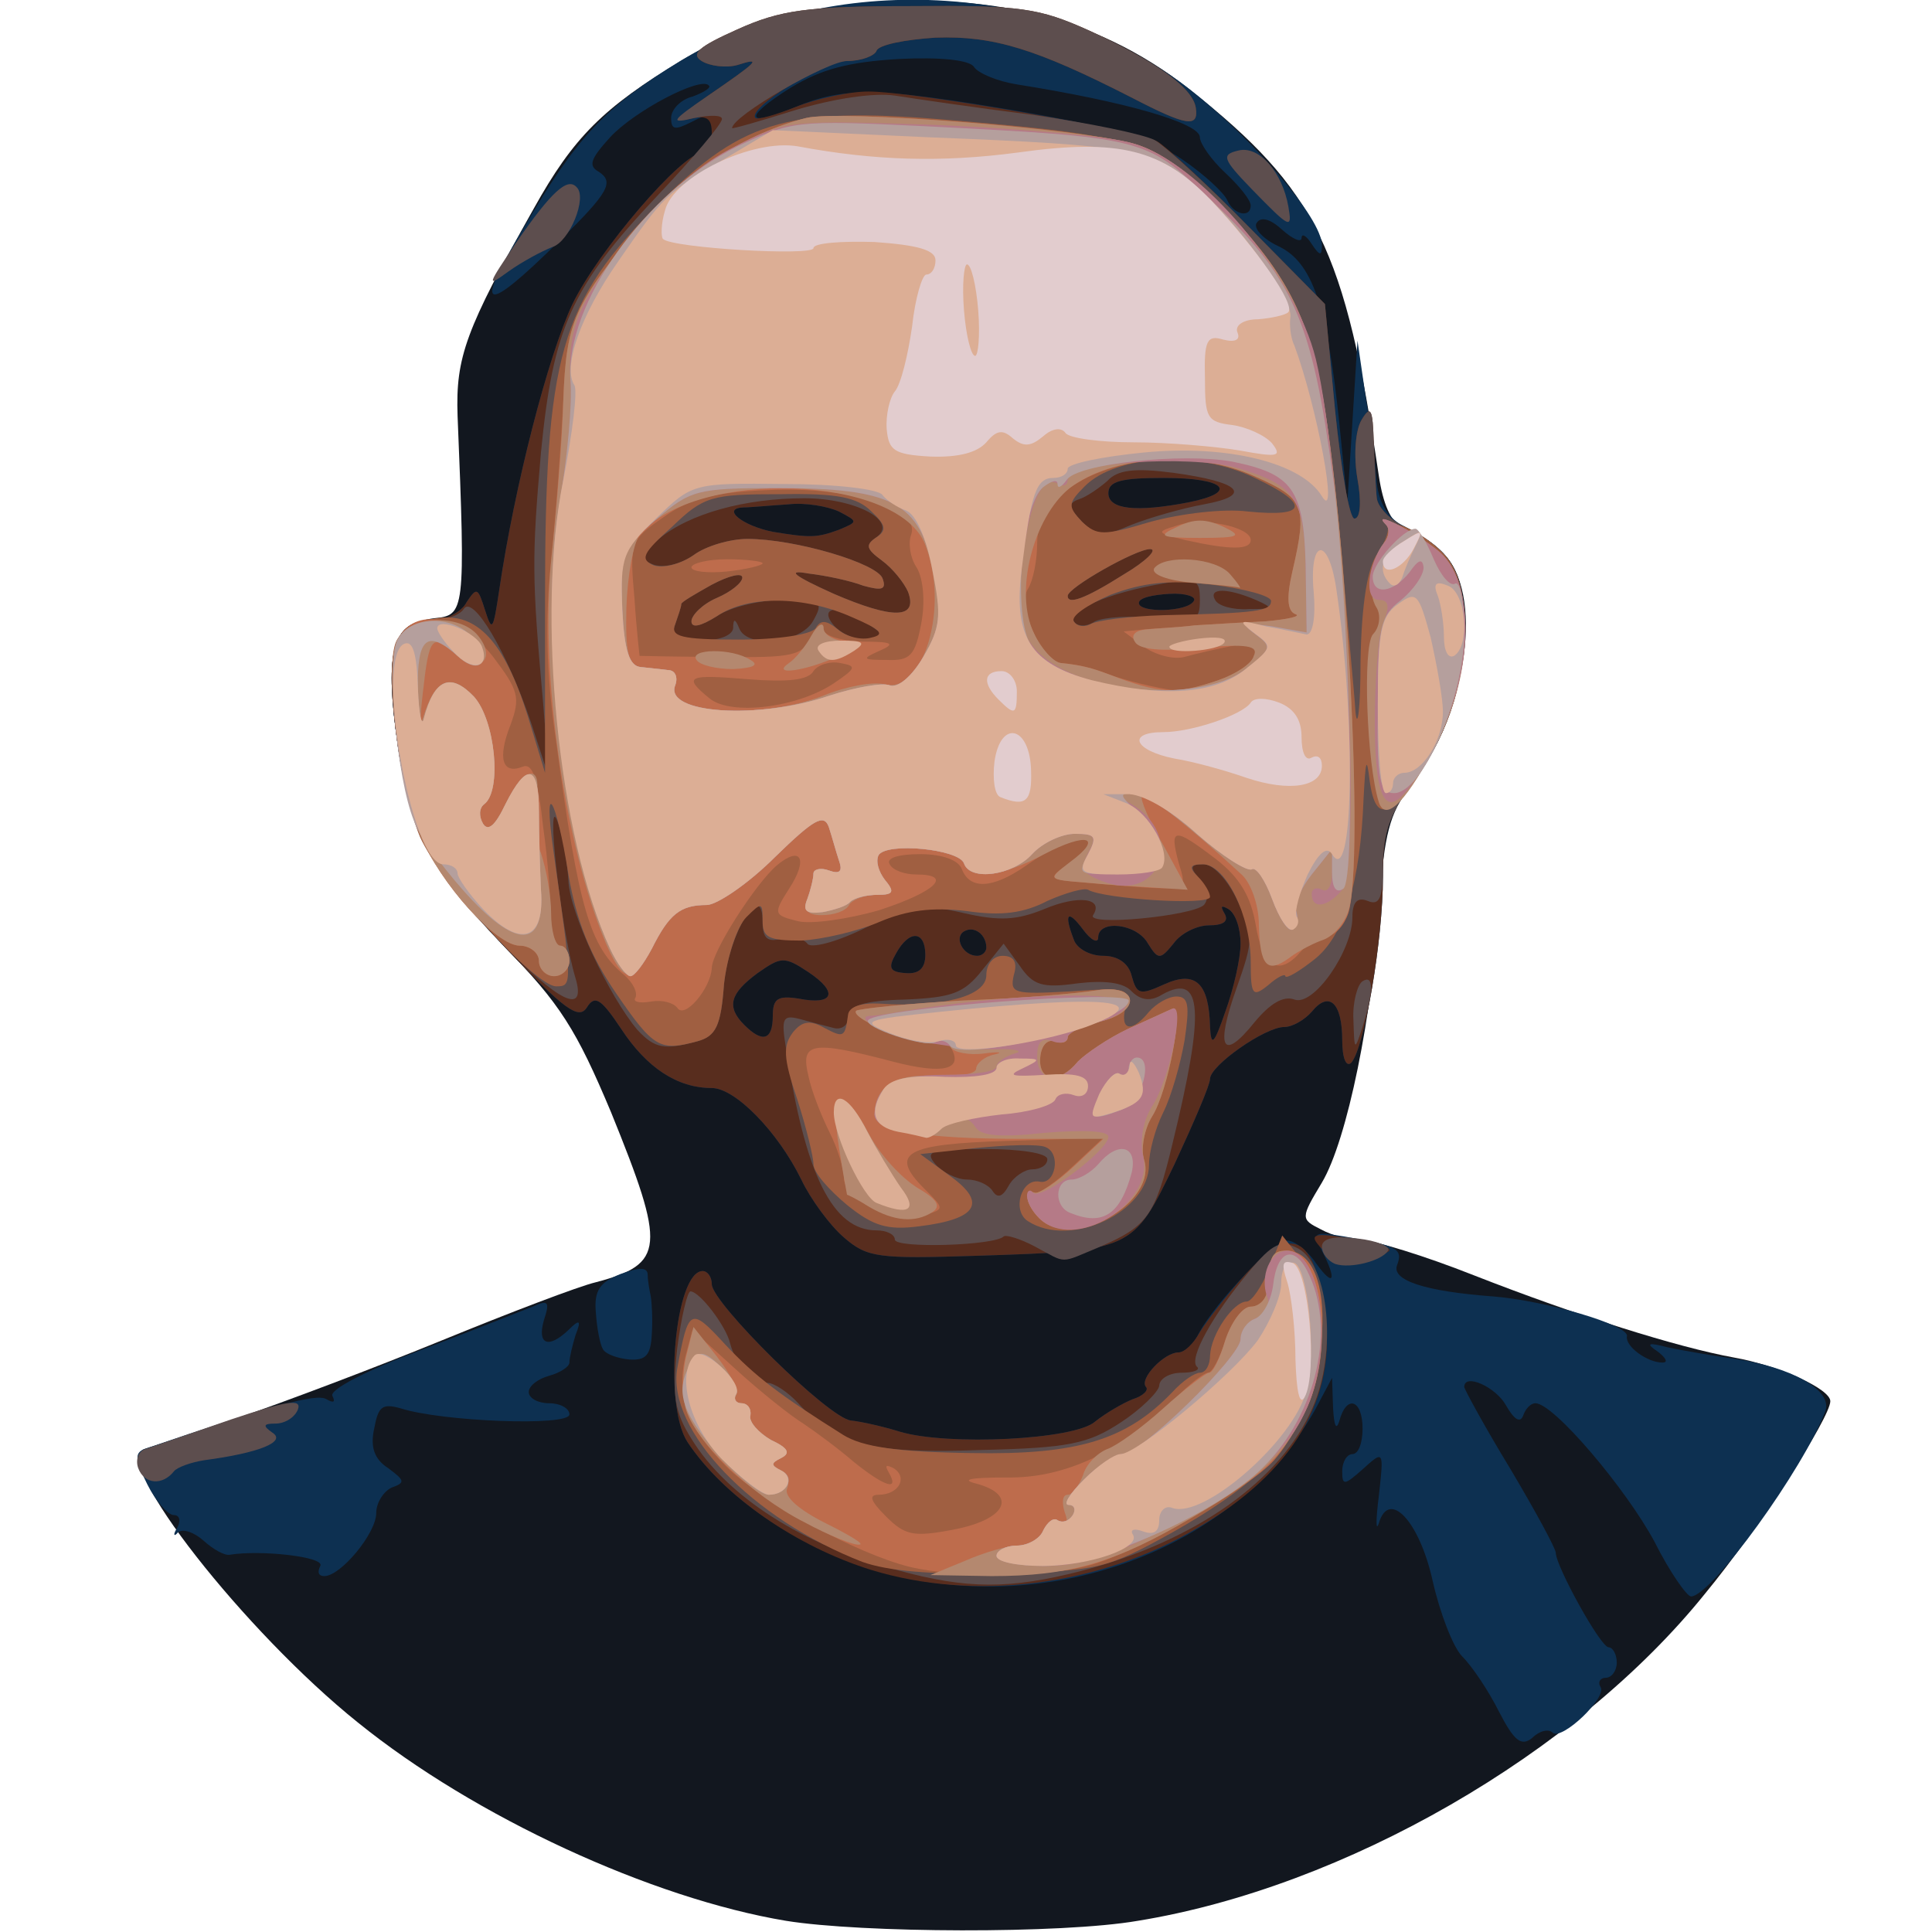 <!DOCTYPE svg PUBLIC "-//W3C//DTD SVG 20010904//EN" "http://www.w3.org/TR/2001/REC-SVG-20010904/DTD/svg10.dtd">
<svg version="1.0" xmlns="http://www.w3.org/2000/svg" width="190px" height="190px" viewBox="0 0 1900 1900" preserveAspectRatio="xMidYMid meet">
<g id="layer101" fill="#12171f" stroke="none">
<path d="M773 1889 c-132 -22 -306 -102 -421 -195 -111 -89 -243 -257 -210 -269 7 -2 49 -16 93 -31 44 -15 134 -49 200 -76 66 -27 134 -53 151 -57 68 -18 69 -34 15 -167 -34 -81 -50 -107 -106 -164 -75 -78 -94 -117 -106 -213 -10 -80 -1 -104 38 -109 30 -3 31 -5 23 -199 -2 -58 8 -85 75 -204 39 -70 68 -99 146 -146 52 -31 84 -43 141 -51 148 -21 263 5 358 80 125 99 153 157 186 380 4 27 12 46 22 49 10 3 27 15 40 26 42 39 26 155 -32 232 -19 24 -25 47 -29 110 -7 113 -32 236 -57 278 -21 35 -21 36 -1 46 11 6 29 11 41 11 12 0 61 15 109 34 102 40 201 71 256 81 45 8 95 31 95 43 0 16 -71 126 -123 189 -127 158 -355 289 -558 322 -75 13 -272 12 -346 0z"/>
</g>
<g id="layer102" fill="#0d3051" stroke="none">
<path d="M1474 1683 c-10 -20 -26 -44 -36 -54 -9 -9 -22 -43 -29 -74 -13 -59 -43 -91 -53 -57 -3 9 -3 -3 0 -27 5 -45 5 -45 -16 -26 -18 16 -20 16 -20 2 0 -10 5 -17 10 -17 6 0 10 -11 10 -25 0 -29 -16 -34 -23 -7 -3 9 -5 4 -6 -13 l-1 -30 -17 32 c-78 138 -266 207 -432 157 -78 -23 -149 -72 -185 -126 -24 -37 -12 -168 15 -168 5 0 9 6 9 13 0 18 115 132 137 134 10 1 32 6 48 11 47 14 172 8 192 -10 10 -8 27 -18 37 -22 10 -3 16 -9 13 -12 -7 -8 18 -34 32 -34 6 0 15 -8 20 -19 17 -31 74 -91 87 -91 7 0 20 10 28 22 18 25 21 17 6 -12 -10 -18 -8 -19 22 -14 52 9 58 12 52 28 -6 15 27 26 95 31 50 4 133 28 131 39 -2 10 20 26 35 26 6 0 3 -5 -5 -11 -12 -8 -9 -9 10 -4 14 3 43 8 64 11 57 8 99 31 91 52 -21 56 -112 182 -132 182 -4 0 -21 -24 -36 -54 -28 -52 -99 -136 -117 -136 -5 0 -10 6 -12 12 -3 8 -9 4 -17 -10 -10 -18 -41 -32 -41 -18 0 2 20 39 45 80 25 42 45 79 45 83 0 13 44 93 52 93 4 0 8 7 8 15 0 8 -5 15 -11 15 -5 0 -8 4 -5 9 7 10 -38 53 -47 45 -4 -4 -13 -2 -20 5 -11 9 -18 3 -33 -26z"/>
<path d="M315 1540 c5 -9 -59 -16 -89 -11 -5 1 -16 -5 -26 -14 -9 -8 -20 -12 -25 -8 -4 5 -5 2 -1 -4 4 -7 3 -13 -3 -13 -6 0 -18 -14 -26 -30 -12 -24 -13 -31 -3 -35 126 -43 169 -55 179 -49 7 4 9 3 6 -3 -4 -6 33 -25 86 -45 51 -19 100 -39 111 -43 15 -7 17 -5 11 13 -7 24 4 29 24 10 11 -11 13 -10 7 5 -3 10 -6 22 -6 27 0 4 -9 10 -20 13 -11 3 -20 10 -20 16 0 6 9 11 20 11 11 0 20 5 20 11 0 12 -126 7 -166 -6 -18 -5 -22 -2 -26 20 -4 18 0 30 14 39 16 12 17 14 3 19 -8 4 -15 15 -15 25 0 20 -35 62 -51 62 -6 0 -7 -4 -4 -10z"/>
<path d="M593 1327 c-3 -5 -6 -21 -7 -36 -2 -22 4 -30 24 -38 19 -7 27 -7 27 1 0 6 2 16 3 21 1 6 2 22 1 37 -1 21 -6 26 -22 25 -11 -1 -23 -5 -26 -10z"/>
<path d="M830 1217 c-14 -12 -33 -38 -42 -57 -23 -47 -65 -90 -88 -90 -34 0 -64 -20 -89 -58 -20 -30 -26 -34 -34 -21 -8 12 -22 2 -79 -58 -78 -83 -97 -119 -109 -216 -10 -79 -1 -107 36 -107 13 0 29 -8 34 -18 10 -15 11 -14 18 8 7 22 8 20 14 -20 15 -102 48 -230 72 -281 25 -52 108 -149 128 -149 5 0 9 -9 9 -20 0 -18 -3 -19 -20 -10 -16 8 -20 8 -20 -4 0 -8 9 -18 21 -21 11 -4 19 -9 16 -11 -8 -9 -73 25 -97 51 -19 21 -22 28 -11 34 15 10 10 20 -39 68 -75 74 -85 70 -35 -13 53 -90 79 -118 154 -164 148 -89 361 -78 496 24 67 51 135 131 135 157 0 11 -2 11 -10 -1 -5 -8 -10 -11 -10 -6 0 5 -9 1 -19 -8 -12 -11 -21 -13 -25 -7 -4 5 6 16 21 23 34 16 48 59 60 173 l8 80 5 -80 5 -80 8 55 c5 30 10 69 11 85 2 19 11 34 24 41 50 25 62 45 62 101 0 59 -18 110 -55 159 -20 25 -25 45 -25 87 0 61 -18 167 -31 182 -5 5 -9 -4 -9 -22 0 -37 -13 -49 -30 -28 -7 8 -19 15 -27 15 -19 0 -73 38 -73 51 0 6 -16 43 -35 84 -41 85 -41 85 -195 90 -96 3 -107 2 -130 -18z m390 -289 c0 -15 -5 -30 -12 -34 -7 -4 -8 -3 -4 4 5 8 -1 12 -15 12 -12 0 -28 8 -35 18 -13 16 -15 16 -25 0 -11 -20 -49 -24 -49 -6 0 6 -7 3 -15 -8 -15 -20 -19 -16 -9 10 3 9 16 16 29 16 14 0 25 7 28 20 5 18 8 19 32 8 31 -14 44 -1 45 42 1 20 4 17 15 -15 8 -22 15 -52 15 -67z m-460 71 c0 -17 5 -20 25 -17 35 7 40 -6 10 -26 -24 -16 -27 -15 -50 1 -27 20 -31 33 -13 51 18 18 28 15 28 -9z m150 -60 c0 -24 -16 -25 -29 -1 -8 14 -6 18 10 19 13 1 19 -5 19 -18z m60 -7 c0 -13 -12 -22 -22 -16 -10 6 -1 24 13 24 5 0 9 -4 9 -8z m204 -341 c3 -4 -8 -8 -24 -7 -17 1 -30 4 -30 9 0 10 48 9 54 -2z m-349 -70 c19 -8 19 -8 0 -18 -11 -5 -33 -9 -50 -7 -16 1 -37 3 -44 3 -22 1 -1 18 29 24 37 6 43 6 65 -2z m344 -27 c50 -10 36 -24 -24 -24 -42 0 -55 3 -55 15 0 16 27 19 79 9z m61 -292 c0 -5 -11 -19 -25 -32 -14 -13 -25 -29 -25 -35 0 -14 -73 -35 -180 -52 -19 -3 -38 -11 -42 -17 -4 -7 -33 -10 -74 -8 -50 3 -76 10 -106 28 -48 30 -45 40 5 19 48 -20 82 -19 223 5 91 16 128 27 157 47 22 15 41 33 44 40 6 14 23 18 23 5z"/>
</g>
<g id="layer103" fill="#582d1e" stroke="none">
<path d="M857 1544 c-74 -23 -146 -73 -181 -126 -24 -37 -12 -168 15 -168 5 0 9 6 9 13 0 18 115 132 137 134 10 1 32 6 48 11 47 14 172 8 192 -10 10 -8 27 -18 37 -22 10 -3 16 -9 13 -12 -7 -8 18 -34 32 -34 6 0 15 -9 21 -20 6 -10 26 -36 45 -57 45 -49 67 -39 78 37 12 85 -31 158 -126 213 -96 57 -218 72 -320 41z"/>
<path d="M1305 1233 c-21 -20 -17 -22 30 -14 22 3 36 9 30 12 -28 16 -46 17 -60 2z"/>
<path d="M830 1217 c-14 -12 -33 -38 -42 -57 -23 -47 -65 -90 -88 -90 -34 0 -64 -20 -89 -58 -20 -30 -26 -34 -34 -21 -8 12 -22 2 -79 -58 -78 -83 -97 -119 -109 -216 -10 -79 -1 -107 36 -107 13 0 29 -8 34 -18 10 -15 11 -14 18 8 7 22 8 20 14 -20 15 -102 48 -230 72 -281 25 -52 108 -149 128 -149 5 0 9 -9 9 -19 0 -15 -5 -18 -22 -14 -16 4 -10 -3 17 -22 51 -35 55 -39 30 -31 -11 3 -27 1 -35 -4 -11 -7 -3 -14 35 -31 42 -19 69 -23 171 -23 108 -1 126 2 175 24 65 30 102 56 105 76 3 20 -9 18 -63 -10 -94 -48 -136 -61 -193 -59 -30 2 -56 7 -58 13 -2 5 -15 10 -29 10 -24 0 -99 47 -90 56 2 2 20 -3 40 -11 20 -8 52 -15 71 -15 46 0 263 38 284 49 9 5 50 43 91 85 l74 75 10 105 c6 58 14 106 19 106 6 0 7 -17 3 -39 -4 -23 -2 -48 4 -58 9 -15 11 -11 12 22 1 22 2 47 3 55 1 8 11 19 23 26 51 25 63 45 63 101 0 59 -18 110 -55 159 -20 25 -25 45 -25 87 0 61 -18 167 -31 182 -5 5 -9 -4 -9 -22 0 -37 -13 -49 -30 -28 -7 8 -19 15 -27 15 -19 0 -73 38 -73 51 0 6 -16 43 -35 84 -41 85 -41 85 -195 90 -96 3 -107 2 -130 -18z m390 -289 c0 -15 -5 -30 -12 -34 -7 -4 -8 -3 -4 4 5 8 -1 12 -15 12 -12 0 -28 8 -35 18 -13 16 -15 16 -25 0 -11 -20 -49 -24 -49 -6 0 6 -7 3 -15 -8 -15 -20 -19 -16 -9 10 3 9 16 16 29 16 14 0 25 7 28 20 5 18 8 19 32 8 31 -14 44 -1 45 42 1 20 4 17 15 -15 8 -22 15 -52 15 -67z m-460 71 c0 -17 5 -20 25 -17 35 7 40 -6 10 -26 -24 -16 -27 -15 -50 1 -27 20 -31 33 -13 51 18 18 28 15 28 -9z m150 -60 c0 -24 -16 -25 -29 -1 -8 14 -6 18 10 19 13 1 19 -5 19 -18z m60 -7 c0 -13 -12 -22 -22 -16 -10 6 -1 24 13 24 5 0 9 -4 9 -8z m204 -341 c3 -4 -8 -8 -24 -7 -17 1 -30 4 -30 9 0 10 48 9 54 -2z m-349 -70 c19 -8 19 -8 0 -18 -11 -5 -33 -9 -50 -7 -16 1 -37 3 -44 3 -22 1 -1 18 29 24 37 6 43 6 65 -2z m344 -27 c50 -10 36 -24 -24 -24 -42 0 -55 3 -55 15 0 16 27 19 79 9z"/>
</g>
<g id="layer104" fill="#5d4e4e" stroke="none">
<path d="M882 1544 c-92 -24 -167 -72 -202 -129 -17 -27 -19 -43 -14 -89 4 -31 10 -56 13 -56 9 0 35 34 39 51 5 20 22 39 37 39 6 0 20 9 30 20 37 41 72 50 179 46 87 -2 106 -6 138 -27 20 -13 37 -30 38 -36 0 -7 10 -13 22 -13 12 0 19 -3 15 -6 -8 -8 15 -50 51 -93 24 -29 32 -32 49 -23 30 17 38 102 14 156 -31 72 -116 132 -228 161 -70 18 -112 18 -181 -1z"/>
<path d="M136 1444 c-3 -8 0 -17 7 -19 6 -2 44 -15 84 -29 54 -18 70 -21 66 -10 -3 8 -13 14 -22 14 -12 0 -13 2 -3 9 14 9 -14 20 -67 27 -13 2 -27 7 -30 11 -11 14 -29 13 -35 -3z"/>
<path d="M1313 1243 c-7 -3 -13 -10 -13 -17 0 -8 12 -11 35 -8 19 2 33 8 30 12 -6 10 -37 18 -52 13z"/>
<path d="M1018 1226 c-15 -8 -29 -12 -31 -10 -9 9 -107 12 -107 3 0 -5 -8 -9 -18 -9 -43 0 -70 -54 -89 -179 -5 -30 -3 -33 13 -29 11 3 26 7 34 9 8 2 14 -3 15 -11 0 -11 14 -16 55 -17 46 -2 58 -6 76 -29 l21 -26 16 22 c13 19 22 22 57 17 26 -3 45 -1 53 8 9 9 19 10 30 3 40 -22 42 16 10 147 -17 71 -25 81 -71 101 -41 17 -32 17 -64 0z m-3 -76 c8 0 15 -4 15 -10 0 -6 -27 -10 -61 -10 -54 0 -60 2 -49 15 7 8 21 15 31 15 10 0 21 5 25 11 5 8 10 6 16 -5 5 -9 16 -16 23 -16z"/>
<path d="M627 1013 c-28 -33 -67 -116 -68 -147 -1 -17 -5 -42 -10 -56 -13 -39 2 103 17 152 11 37 -17 24 -75 -37 -71 -73 -90 -113 -102 -208 -10 -79 -1 -107 36 -107 13 0 27 -5 31 -11 9 -15 43 43 66 111 l18 55 -6 -75 c-11 -123 -11 -141 -2 -245 12 -123 30 -163 114 -252 35 -37 64 -71 64 -76 0 -4 -12 -4 -27 -1 -25 6 -23 3 12 -21 51 -35 55 -39 30 -31 -11 3 -27 1 -35 -4 -11 -7 -3 -14 35 -31 42 -19 69 -23 171 -23 108 -1 126 2 175 24 65 30 102 56 105 76 3 20 -9 18 -63 -10 -94 -48 -136 -61 -193 -59 -30 2 -56 7 -58 13 -2 5 -15 10 -29 10 -19 0 -113 54 -113 66 0 1 28 -7 63 -18 37 -11 76 -17 97 -14 19 3 80 12 136 19 55 8 109 19 120 25 10 6 52 44 93 86 l74 75 10 105 c6 58 14 106 19 106 6 0 7 -17 3 -39 -4 -23 -2 -48 4 -58 9 -15 11 -11 12 22 1 22 2 47 3 55 1 8 11 19 23 26 51 25 63 45 63 101 0 59 -18 110 -55 159 -17 23 -25 45 -25 74 0 33 -3 41 -15 36 -10 -4 -15 1 -15 16 0 33 -38 88 -57 81 -11 -4 -24 4 -39 22 -32 40 -39 26 -18 -33 17 -48 17 -53 1 -86 -9 -20 -24 -36 -33 -36 -14 0 -14 3 -4 15 8 10 9 19 4 25 -12 11 -116 21 -109 10 11 -17 -15 -20 -48 -6 -27 11 -44 12 -79 4 -39 -9 -51 -8 -96 14 -30 15 -55 21 -58 16 -4 -5 -15 -8 -25 -5 -14 4 -19 0 -19 -16 0 -44 -33 10 -38 61 -3 41 -8 51 -26 56 -33 9 -42 7 -59 -11z m94 -395 c0 -10 2 -10 6 0 8 20 61 15 73 -8 10 -18 8 -20 -30 -20 -22 0 -52 7 -65 16 -16 10 -25 12 -25 5 0 -6 11 -17 25 -23 14 -6 25 -15 25 -20 0 -5 -13 -2 -30 7 -16 9 -30 17 -30 19 0 3 -3 11 -6 20 -5 13 1 16 25 16 18 0 31 -5 32 -12z m135 -3 c-27 -21 -53 -20 -36 0 7 8 22 15 34 15 21 -1 21 -1 2 -15z m280 -7 c40 4 44 3 44 -18 0 -20 -3 -22 -37 -16 -53 9 -94 27 -87 37 3 5 12 6 21 0 9 -4 35 -6 59 -3z m-243 -26 c-4 -9 -15 -23 -26 -31 -15 -11 -16 -15 -6 -22 24 -16 -19 -39 -70 -39 -58 0 -113 15 -143 40 -20 16 -21 19 -6 25 10 4 27 0 40 -9 12 -9 36 -16 53 -16 47 0 128 24 133 39 4 11 -1 12 -19 7 -13 -5 -37 -10 -54 -12 -22 -4 -15 2 25 20 58 25 83 25 73 -2z m342 8 c-28 -12 -47 -12 -40 0 3 6 18 10 33 9 24 0 25 -1 7 -9z m-130 -25 c22 -13 34 -25 26 -25 -14 0 -81 38 -81 46 0 9 17 3 55 -21z m79 -69 c49 -9 36 -22 -30 -31 -38 -5 -55 -3 -65 8 -8 7 -21 16 -28 18 -11 4 -10 8 3 22 15 15 21 15 49 3 18 -7 49 -16 71 -20z"/>
<path d="M1331 1003 c-1 -17 4 -35 9 -38 11 -7 11 9 0 45 -8 24 -8 24 -9 -7z"/>
<path d="M508 238 c34 -49 50 -64 59 -54 11 10 -7 54 -24 59 -10 4 -29 14 -43 24 -22 16 -21 14 8 -29z"/>
<path d="M1231 186 c-29 -30 -30 -34 -13 -38 20 -5 43 21 49 55 4 23 2 22 -36 -17z"/>
</g>
<g id="layer105" fill="#a05f41" stroke="none">
<path d="M848 1536 c-108 -42 -192 -129 -182 -190 11 -60 13 -61 47 -24 30 32 54 50 116 89 19 12 54 17 126 18 105 2 153 -13 198 -60 10 -11 22 -19 27 -19 6 0 10 -8 10 -17 1 -21 23 -53 36 -53 5 0 15 -15 22 -32 l13 -33 19 24 c24 28 27 97 6 144 -21 47 -57 81 -133 124 -65 36 -73 38 -168 40 -68 2 -112 -2 -137 -11z"/>
<path d="M833 1185 c-18 -15 -33 -32 -33 -40 0 -7 -7 -36 -16 -64 -14 -41 -14 -53 -4 -66 9 -11 17 -12 31 -4 19 10 20 9 23 -13 1 -8 13 -12 31 -11 61 4 105 -7 105 -28 0 -11 7 -19 16 -19 11 0 15 6 11 19 -4 18 0 19 55 16 56 -4 60 -3 55 15 -6 24 6 26 23 5 7 -8 19 -15 27 -15 12 0 13 9 8 43 -4 23 -13 55 -21 71 -8 16 -14 39 -14 51 0 47 -77 83 -119 56 -16 -10 -7 -42 11 -39 16 4 22 -28 6 -34 -7 -3 -38 -2 -68 1 l-55 6 30 22 c36 26 26 42 -31 49 -31 4 -45 0 -71 -21z"/>
<path d="M606 977 c-26 -38 -39 -71 -47 -117 -12 -76 -25 -97 -15 -25 19 134 19 135 3 135 -21 0 -115 -104 -134 -147 -21 -51 -35 -170 -23 -193 5 -10 23 -20 40 -22 39 -6 66 23 89 96 l17 56 0 -168 c0 -243 14 -294 113 -393 84 -83 128 -95 296 -80 176 15 198 23 257 84 83 86 98 132 118 347 5 63 12 131 13 150 2 19 5 -3 5 -50 1 -57 7 -93 17 -106 8 -12 12 -24 9 -27 -3 -3 3 -3 14 0 11 3 30 15 42 28 33 35 25 135 -15 201 -37 59 -52 65 -58 22 -3 -25 -4 -21 -6 17 -3 82 -19 136 -49 159 -14 11 -27 19 -28 16 0 -3 -8 1 -17 9 -15 12 -17 10 -17 -23 0 -46 -25 -96 -47 -96 -13 0 -14 3 -5 12 7 7 12 16 12 20 0 9 -105 2 -120 -7 -4 -2 -22 3 -40 11 -23 12 -45 15 -79 10 -34 -4 -59 -1 -87 11 -21 9 -56 17 -76 18 -32 0 -38 -3 -38 -19 0 -19 -1 -19 -16 -4 -9 9 -19 39 -22 66 -3 41 -8 51 -26 56 -37 10 -43 7 -80 -47z m196 -359 c5 -9 11 -8 22 1 8 7 23 11 33 8 14 -3 9 -8 -19 -20 -47 -21 -102 -22 -133 -1 -16 10 -25 12 -25 5 0 -6 11 -17 25 -23 14 -6 25 -15 25 -20 0 -5 -13 -2 -30 7 -16 9 -30 17 -30 19 0 3 -3 11 -6 20 -5 12 6 15 62 15 40 0 71 -5 76 -11z m342 -13 c92 -2 106 -4 106 -14 0 -5 -26 -12 -58 -16 -43 -5 -68 -2 -100 10 -23 10 -39 21 -36 26 3 5 10 6 16 3 6 -4 39 -8 72 -9z m-251 -23 c-4 -9 -15 -23 -26 -31 -15 -11 -16 -15 -6 -22 11 -7 11 -12 -4 -26 -14 -14 -33 -18 -90 -17 -67 0 -75 2 -106 32 -29 26 -32 32 -18 38 9 3 26 -1 39 -10 12 -9 36 -16 53 -16 47 0 128 24 133 39 4 11 -1 12 -19 7 -13 -5 -37 -10 -54 -12 -22 -4 -15 2 25 20 58 25 83 25 73 -2z m212 -17 c22 -13 34 -25 26 -25 -14 0 -81 38 -81 46 0 9 17 3 55 -21z m122 -62 c59 6 62 -7 7 -33 -55 -27 -136 -23 -167 8 -17 17 -17 20 -3 35 15 14 21 14 68 0 30 -8 71 -13 95 -10z"/>
</g>
<g id="layer106" fill="#be6c4c" stroke="none">
<path d="M895 1541 c-53 -13 -146 -64 -181 -99 -38 -38 -49 -69 -40 -108 l7 -26 43 39 c23 21 53 45 66 53 12 8 35 25 50 38 30 24 45 29 34 10 -4 -7 -3 -8 5 -4 14 9 5 26 -15 26 -10 0 -8 6 7 21 19 19 27 21 68 13 51 -10 62 -34 21 -45 -16 -4 -5 -6 30 -6 58 1 114 -26 167 -79 13 -13 27 -24 31 -24 4 0 12 -15 17 -32 6 -18 17 -33 25 -33 8 0 15 -7 16 -15 2 -35 5 -40 19 -40 53 0 45 141 -12 206 -25 28 -134 90 -180 103 -42 12 -132 13 -178 2z"/>
<path d="M1022 1198 c-13 -13 -16 -29 -4 -25 4 1 21 -11 37 -26 l30 -28 -94 3 c-101 3 -117 12 -82 47 20 20 20 20 0 26 -26 9 -79 -16 -79 -36 0 -9 -6 -29 -14 -45 -8 -16 -18 -41 -21 -56 -8 -33 3 -35 83 -14 50 13 70 8 57 -14 -4 -6 -10 -8 -15 -5 -11 7 -85 -23 -78 -31 3 -2 50 -7 104 -10 55 -2 114 -7 132 -10 43 -7 45 22 2 31 -16 4 -30 11 -30 15 0 5 -6 7 -13 4 -7 -2 -13 4 -14 16 -2 24 19 26 37 4 8 -8 30 -23 49 -32 20 -9 39 -18 44 -20 12 -6 -4 81 -20 106 -8 13 -11 32 -8 42 14 43 -71 90 -103 58z"/>
<path d="M666 991 c-4 -5 -15 -8 -26 -6 -12 2 -18 0 -15 -4 2 -5 -2 -14 -11 -22 -34 -28 -45 -66 -67 -229 -10 -67 -11 -120 -5 -180 5 -47 10 -117 12 -157 3 -77 10 -93 79 -176 39 -47 103 -87 160 -101 33 -8 263 10 321 25 26 7 55 28 88 62 60 62 82 103 97 177 25 131 43 468 27 518 -4 12 -13 22 -20 22 -8 0 -19 7 -26 15 -22 26 -38 17 -45 -25 -5 -29 -16 -47 -39 -65 -42 -32 -46 -31 -37 3 9 30 13 29 -92 20 -36 -3 -37 -4 -18 -17 12 -7 21 -17 21 -22 0 -11 -28 -1 -62 23 -32 22 -54 23 -62 3 -3 -9 -19 -15 -41 -15 -22 0 -34 4 -30 10 3 6 15 10 26 10 37 0 19 17 -36 35 -31 9 -67 14 -80 11 -24 -6 -25 -7 -9 -32 19 -29 12 -43 -12 -23 -21 18 -64 85 -64 101 -1 20 -27 51 -34 39z m154 -319 c22 -15 23 -17 6 -20 -10 -2 -22 2 -26 8 -5 9 -26 11 -64 8 -60 -5 -65 -3 -38 19 21 17 86 9 122 -15z m378 -3 c41 -14 54 -44 15 -34 -16 3 -37 8 -48 11 -11 3 -29 -2 -40 -10 l-20 -15 20 -2 c11 -1 34 -2 50 -4 17 -1 48 -3 70 -4 22 -2 35 -5 29 -7 -8 -3 -9 -16 -3 -42 15 -65 12 -72 -38 -94 -91 -40 -213 -2 -213 66 0 17 -4 37 -9 45 -11 17 13 70 32 73 21 2 31 5 47 11 16 6 48 14 66 16 6 0 25 -4 42 -10z m-400 -43 c6 -11 11 -15 11 -8 1 7 16 12 39 13 30 0 33 2 17 9 -18 8 -17 9 7 9 23 1 28 -4 34 -36 4 -21 2 -43 -4 -54 -7 -10 -9 -25 -6 -33 10 -26 -61 -48 -141 -44 -54 2 -78 9 -103 27 -32 22 -33 25 -28 80 2 31 5 56 5 56 1 0 37 1 80 1 71 1 80 -1 89 -20z"/>
<path d="M1165 531 c-28 -7 -28 -8 -8 -14 24 -9 73 1 73 14 0 10 -20 10 -65 0z"/>
<path d="M680 558 c0 -4 16 -8 35 -8 19 0 35 2 35 4 0 2 -16 6 -35 8 -19 2 -35 0 -35 -4z"/>
<path d="M530 945 c0 -8 -9 -15 -19 -15 -23 0 -78 -61 -98 -109 -22 -51 -35 -168 -22 -192 17 -33 62 -24 94 17 25 33 27 40 17 67 -13 33 -8 49 12 41 10 -4 15 12 20 58 5 35 8 75 7 91 0 15 4 27 9 27 6 0 10 7 10 15 0 8 -7 15 -15 15 -8 0 -15 -7 -15 -15z"/>
</g>
<g id="layer107" fill="#b4886f" stroke="none">
<path d="M949 1535 c18 -8 42 -15 52 -15 11 0 22 -7 25 -15 4 -8 11 -12 17 -8 6 4 8 0 4 -10 -3 -10 -2 -17 3 -17 5 0 11 -9 15 -19 3 -11 14 -22 24 -26 9 -3 34 -21 55 -40 21 -19 42 -35 45 -35 4 0 11 -15 16 -32 6 -18 17 -33 25 -33 8 0 15 -7 16 -15 2 -35 5 -40 19 -40 35 0 47 93 21 153 -22 47 -44 69 -113 109 -76 45 -121 58 -198 58 l-60 -1 34 -14z"/>
<path d="M791 1497 c-53 -27 -109 -81 -117 -113 -3 -13 -3 -36 1 -51 l7 -28 23 29 c13 17 22 33 19 38 -3 4 0 8 5 8 6 0 10 5 9 12 -2 6 8 17 20 24 17 8 20 13 10 18 -10 4 -10 7 -1 12 7 3 10 11 7 18 -3 8 12 21 38 34 24 12 39 21 33 21 -5 1 -30 -9 -54 -22z"/>
<path d="M1022 1198 c-13 -13 -16 -29 -4 -25 4 1 21 -10 37 -25 l30 -28 -81 0 c-95 0 -144 -8 -144 -24 1 -28 20 -40 59 -38 23 2 41 -2 41 -7 0 -5 8 -12 18 -14 9 -2 5 -3 -10 -1 -15 2 -30 -1 -33 -6 -4 -6 -10 -8 -15 -5 -11 7 -85 -23 -78 -31 3 -2 50 -7 104 -10 55 -2 114 -7 132 -10 43 -7 45 22 2 31 -16 4 -30 11 -30 15 0 5 -6 7 -13 4 -7 -2 -13 4 -14 16 -2 24 19 26 37 4 8 -8 30 -23 49 -32 20 -9 39 -18 44 -20 12 -6 -4 81 -20 106 -8 13 -11 32 -8 42 14 43 -71 90 -103 58z"/>
<path d="M855 1187 c-11 -7 -21 -12 -22 -12 0 0 -4 -21 -8 -47 -9 -57 3 -62 30 -12 10 19 31 42 47 52 19 11 24 18 15 24 -17 11 -38 9 -62 -5z"/>
<path d="M530 945 c0 -8 -9 -15 -19 -15 -23 0 -78 -61 -98 -109 -22 -51 -35 -168 -22 -192 12 -23 61 -26 79 -4 19 23 1 39 -21 19 -24 -22 -27 -18 -33 36 -3 25 -3 36 0 26 12 -39 27 -45 50 -21 21 23 28 93 10 106 -5 4 -5 12 -1 19 5 8 12 2 22 -19 19 -38 37 -41 30 -4 -3 15 -1 38 5 52 5 15 10 41 10 59 0 17 4 32 9 32 5 0 9 7 9 15 0 8 -7 15 -15 15 -8 0 -15 -7 -15 -15z"/>
<path d="M596 928 c-41 -97 -65 -267 -54 -376 5 -48 11 -119 12 -159 3 -77 10 -93 79 -176 39 -47 103 -87 160 -101 33 -8 263 10 321 25 26 7 55 28 88 62 60 62 82 103 97 177 25 129 43 468 27 516 -4 12 -14 24 -24 28 -9 3 -25 11 -34 18 -22 16 -29 8 -30 -33 0 -19 -8 -41 -17 -49 -51 -47 -94 -81 -98 -77 -2 3 7 24 21 48 l24 44 -32 -2 c-17 -1 -48 -3 -68 -5 -38 -3 -38 -3 -16 -20 34 -25 17 -30 -25 -8 -41 22 -73 26 -79 9 -5 -14 -76 -21 -84 -8 -3 6 0 16 6 24 10 12 9 15 -8 15 -12 0 -24 5 -27 10 -3 6 -15 10 -27 10 -14 0 -18 -5 -14 -16 3 -9 6 -20 6 -25 0 -4 7 -6 15 -3 11 4 14 1 10 -10 -3 -9 -7 -24 -10 -33 -5 -13 -15 -7 -53 30 -26 26 -57 47 -67 47 -26 0 -37 9 -54 43 -19 35 -28 34 -45 -5z m214 -244 c22 -9 49 -14 60 -11 38 10 64 -76 40 -137 -26 -69 -226 -76 -281 -10 -6 8 -12 40 -13 72 -1 44 2 57 14 58 8 1 20 2 27 3 7 0 10 7 7 15 -11 28 85 34 146 10z m388 -15 c17 -6 33 -16 35 -24 5 -10 -7 -12 -52 -8 -38 4 -61 2 -65 -6 -4 -6 0 -11 11 -12 10 -1 32 -2 48 -4 17 -1 48 -3 70 -4 22 -2 35 -5 29 -7 -8 -3 -9 -16 -3 -42 15 -65 12 -72 -38 -94 -58 -26 -139 -20 -181 12 -36 29 -55 103 -35 143 7 15 19 28 26 29 20 2 31 5 47 11 52 20 67 20 108 6z"/>
<path d="M685 649 c-8 -11 35 -12 53 0 9 5 3 8 -17 9 -17 0 -33 -4 -36 -9z"/>
<path d="M776 652 c6 -4 16 -16 22 -27 6 -11 12 -14 12 -7 0 6 10 12 23 13 20 1 19 2 -8 14 -32 15 -68 20 -49 7z"/>
<path d="M1172 573 c-23 -2 -40 -8 -37 -14 10 -14 61 -11 75 6 7 8 11 14 9 13 -2 -1 -23 -3 -47 -5z"/>
<path d="M1158 518 c16 -8 28 -8 45 0 19 9 17 11 -23 11 -40 0 -42 -2 -22 -11z"/>
<path d="M1356 789 c-12 -38 -16 -152 -6 -165 7 -7 8 -19 4 -26 -10 -15 -6 -48 7 -64 5 -6 6 -14 2 -18 -17 -17 34 10 54 28 33 31 32 115 -2 183 -30 59 -52 83 -59 62z"/>
</g>
<g id="layer108" fill="#b57a87" stroke="none">
<path d="M980 1530 c0 -5 9 -10 20 -10 11 0 23 -7 26 -15 4 -8 10 -13 14 -10 5 3 11 1 15 -5 3 -5 2 -10 -4 -10 -6 0 1 -11 15 -25 14 -14 31 -25 38 -25 18 0 116 -96 116 -113 0 -8 7 -18 16 -21 9 -4 14 -13 10 -21 -7 -20 3 -45 20 -45 33 0 46 93 20 153 -19 45 -59 80 -141 121 -51 26 -83 36 -117 36 -27 0 -48 -4 -48 -10z"/>
<path d="M1022 1198 c-7 -7 -12 -16 -12 -22 0 -5 3 -7 6 -3 8 8 74 -42 74 -55 0 -6 -24 -7 -62 -4 -45 5 -64 3 -69 -6 -7 -10 -13 -10 -27 -2 -22 14 -72 7 -72 -10 1 -28 20 -39 69 -39 28 0 51 -3 51 -8 0 -4 8 -10 18 -13 9 -2 1 -5 -18 -4 -19 0 -37 -1 -40 -2 -3 -1 -17 -3 -32 -5 -29 -4 -70 -24 -53 -26 6 0 19 -2 30 -4 107 -18 218 -21 222 -8 2 6 -10 14 -26 18 -17 4 -31 11 -31 15 0 5 -7 7 -15 4 -10 -4 -15 0 -15 15 0 25 22 28 40 5 8 -8 30 -23 49 -32 20 -9 40 -18 44 -20 13 -6 -3 70 -20 96 -9 14 -12 34 -9 48 12 48 -68 96 -102 62z"/>
<path d="M600 933 c-47 -103 -71 -318 -49 -443 7 -41 12 -93 10 -115 -3 -53 8 -80 64 -148 29 -36 65 -67 98 -83 51 -26 54 -26 202 -21 82 4 167 11 189 18 66 18 160 130 180 212 27 111 46 498 26 522 -14 17 -30 20 -30 4 0 -5 5 -7 10 -4 6 3 10 -4 10 -17 l0 -23 -20 25 c-11 14 -18 30 -15 37 2 7 1 15 -4 17 -4 3 -13 -11 -20 -30 -7 -19 -16 -32 -20 -29 -5 2 -29 -13 -54 -35 -25 -22 -53 -40 -64 -40 -17 1 -17 1 0 11 51 30 29 95 -25 77 -23 -8 -26 -13 -18 -29 9 -16 7 -19 -13 -19 -13 0 -32 9 -42 20 -19 21 -61 27 -67 9 -5 -14 -76 -21 -84 -8 -3 6 0 16 6 24 10 12 9 15 -7 15 -11 0 -23 3 -27 7 -3 4 -16 8 -27 10 -16 2 -20 -1 -15 -13 3 -8 6 -20 6 -25 0 -4 7 -6 15 -3 11 4 14 1 10 -10 -3 -9 -7 -24 -10 -33 -5 -13 -15 -7 -53 30 -26 26 -57 47 -67 47 -26 0 -37 9 -54 43 -8 15 -17 27 -21 27 -4 0 -13 -12 -20 -27z m216 -249 c25 -8 52 -13 59 -10 8 3 22 -9 33 -28 17 -29 18 -40 10 -85 -14 -67 -40 -81 -154 -81 -79 0 -85 2 -119 31 -34 30 -35 34 -33 88 2 41 7 56 18 57 8 1 20 2 27 3 7 0 10 7 7 15 -11 28 82 34 152 10z m409 -26 c26 -20 26 -22 10 -34 -15 -11 -13 -12 16 -8 l34 6 -1 -61 c-1 -71 -10 -84 -68 -101 -48 -13 -166 -5 -166 12 0 5 -4 7 -9 4 -16 -10 -29 18 -36 79 -5 51 -3 64 12 82 37 45 162 57 208 21z"/>
<path d="M1352 714 c0 -42 3 -87 8 -100 7 -18 6 -24 -4 -24 -15 0 -11 -35 5 -56 5 -6 6 -14 2 -18 -17 -17 34 10 54 28 34 32 32 117 -5 187 -43 82 -59 77 -60 -17z"/>
</g>
<g id="layer109" fill="#b59f9d" stroke="none">
<path d="M980 1530 c0 -5 9 -10 20 -10 11 0 23 -7 26 -15 4 -8 10 -13 14 -10 5 3 11 1 15 -5 3 -5 2 -10 -4 -10 -6 0 1 -11 15 -25 14 -14 31 -25 38 -25 18 0 116 -96 116 -113 0 -8 6 -17 14 -20 8 -3 16 -18 18 -33 4 -36 22 -41 36 -9 26 57 4 142 -50 192 -46 43 -160 93 -210 93 -27 0 -48 -4 -48 -10z"/>
<path d="M706 1430 c-36 -41 -43 -63 -26 -90 7 -12 12 -12 29 4 11 10 18 23 15 27 -3 5 0 9 5 9 6 0 10 5 9 12 -2 6 8 17 20 24 17 8 20 13 10 18 -10 5 -10 7 0 12 15 7 6 24 -12 24 -8 0 -30 -18 -50 -40z"/>
<path d="M1053 1193 c-17 -6 -16 -33 1 -33 7 0 19 -7 26 -15 19 -23 39 -19 33 8 -11 41 -28 53 -60 40z"/>
<path d="M1082 1075 c6 -13 15 -22 19 -19 5 3 9 0 9 -5 0 -6 4 -11 8 -11 17 0 5 44 -14 51 -31 12 -34 10 -22 -16z"/>
<path d="M934 1028 c-3 -4 -9 -6 -14 -3 -9 6 -73 -15 -66 -22 12 -12 256 -30 256 -19 0 21 -165 62 -176 44z"/>
<path d="M600 933 c-47 -103 -71 -318 -49 -443 7 -41 12 -94 10 -116 -5 -76 74 -185 164 -230 53 -25 58 -26 182 -20 218 11 220 12 280 69 85 80 103 120 124 277 16 121 23 396 10 404 -7 5 -11 -1 -11 -16 l0 -23 -20 25 c-11 14 -18 30 -15 37 2 7 1 15 -4 17 -4 3 -13 -11 -20 -30 -7 -19 -16 -32 -20 -29 -5 2 -29 -13 -54 -35 -25 -22 -53 -40 -62 -40 -15 0 -14 2 3 18 12 9 22 26 24 37 3 17 -3 20 -40 23 -41 3 -43 2 -32 -17 9 -19 8 -21 -13 -21 -13 0 -32 9 -42 20 -19 21 -61 27 -67 9 -5 -14 -76 -21 -84 -8 -3 6 0 16 6 24 10 12 9 15 -7 15 -11 0 -23 3 -27 7 -3 4 -16 8 -27 10 -16 2 -20 -1 -15 -13 3 -8 6 -20 6 -25 0 -4 7 -6 15 -3 11 4 14 1 10 -10 -3 -9 -7 -24 -10 -33 -5 -13 -15 -7 -53 30 -26 26 -57 47 -67 47 -26 0 -37 9 -54 43 -8 15 -17 27 -21 27 -4 0 -13 -12 -20 -27z m216 -249 c25 -8 52 -13 59 -10 8 3 22 -9 33 -28 17 -29 18 -40 10 -85 -14 -67 -40 -81 -154 -81 -79 0 -85 2 -119 31 -34 30 -35 34 -33 88 2 41 7 56 18 57 8 1 20 2 27 3 7 0 10 7 7 15 -11 28 82 34 152 10z m409 -26 c26 -20 26 -22 10 -34 -15 -11 -13 -12 16 -8 l34 6 -1 -67 c-2 -74 -13 -89 -72 -101 -49 -9 -153 2 -163 18 -5 7 -9 9 -9 4 0 -5 -6 -3 -14 3 -22 18 -30 128 -12 156 30 45 164 60 211 23z"/>
<path d="M455 875 c-22 -25 -44 -55 -48 -68 -17 -42 -27 -158 -16 -178 12 -23 52 -25 73 -3 22 21 9 40 -13 20 -31 -28 -41 -19 -40 32 1 26 4 38 6 28 10 -38 26 -45 49 -21 21 23 28 93 10 106 -5 4 -5 12 -1 19 5 8 12 2 22 -19 21 -42 33 -39 33 7 0 20 1 55 2 77 4 59 -25 59 -77 0z"/>
<path d="M1355 694 c0 -77 2 -88 23 -104 12 -10 22 -24 22 -32 -1 -9 -5 -8 -14 5 -16 20 -36 23 -36 4 0 -13 30 -47 42 -47 3 0 11 13 18 30 7 16 16 27 21 24 5 -3 9 19 9 48 0 64 -41 158 -69 158 -14 0 -17 -12 -16 -86z"/>
</g>
<g id="layer110" fill="#dcae95" stroke="none">
<path d="M980 1530 c0 -5 9 -10 20 -10 11 0 23 -7 26 -15 4 -8 10 -13 14 -10 5 3 11 1 15 -5 3 -5 2 -10 -4 -10 -6 0 1 -11 15 -25 14 -14 30 -25 36 -25 16 0 109 -77 135 -112 12 -18 23 -43 23 -56 0 -14 5 -22 13 -20 13 5 22 87 12 125 -12 49 -101 127 -132 116 -7 -3 -13 3 -13 12 0 11 -5 15 -16 11 -8 -3 -13 -2 -10 3 9 13 -42 31 -89 31 -25 0 -45 -4 -45 -10z"/>
<path d="M710 1435 c-32 -33 -45 -83 -27 -102 9 -9 48 27 41 38 -3 5 0 9 5 9 6 0 10 5 9 12 -2 6 8 17 20 24 17 8 20 13 10 18 -10 5 -10 7 0 12 14 7 6 24 -12 24 -6 0 -27 -16 -46 -35z"/>
<path d="M862 1183 c-13 -5 -42 -66 -42 -89 0 -24 16 -15 33 19 9 17 24 42 33 55 17 22 8 28 -24 15z"/>
<path d="M883 1113 c-24 -5 -29 -19 -14 -42 7 -10 25 -14 60 -12 30 1 51 -2 51 -9 0 -5 10 -10 23 -9 21 0 21 1 2 10 -15 7 -10 8 23 6 30 -2 42 1 42 11 0 8 -6 12 -14 9 -8 -3 -16 -1 -18 4 -2 6 -26 13 -53 15 -27 3 -54 9 -59 14 -6 6 -12 9 -15 9 -4 -1 -16 -4 -28 -6z"/>
<path d="M1081 1076 c7 -14 16 -23 20 -20 5 3 9 -1 10 -8 0 -7 4 -4 9 7 9 23 4 30 -28 40 -21 6 -21 5 -11 -19z"/>
<path d="M940 1028 c0 -5 -8 -7 -17 -4 -10 3 -31 -1 -48 -8 -29 -12 -27 -13 50 -21 164 -17 216 -12 143 15 -49 17 -128 28 -128 18z"/>
<path d="M600 933 c-51 -110 -73 -330 -46 -461 9 -46 14 -87 11 -93 -12 -18 6 -69 43 -122 45 -65 47 -67 105 -101 l47 -28 153 7 c203 8 222 12 263 48 42 36 96 112 93 129 -1 7 0 20 4 28 22 59 44 176 27 148 -20 -33 -93 -51 -175 -43 -41 4 -75 11 -75 16 0 5 -6 9 -14 9 -17 0 -22 15 -31 88 -9 68 8 95 69 111 70 17 120 14 151 -11 26 -21 27 -22 9 -35 -17 -13 -16 -14 11 -7 17 3 35 7 40 8 6 0 9 -17 7 -41 -5 -53 14 -57 22 -5 20 134 17 297 -4 262 -5 -8 -13 -2 -24 20 -8 18 -13 36 -11 41 3 4 2 10 -3 13 -5 3 -14 -11 -21 -30 -7 -19 -16 -32 -20 -29 -5 2 -29 -13 -54 -35 -26 -24 -55 -40 -69 -39 l-23 0 23 9 c22 9 44 48 35 63 -2 4 -22 7 -44 7 -37 0 -39 -2 -29 -20 9 -17 8 -20 -13 -20 -13 0 -32 9 -42 20 -19 21 -61 27 -67 9 -5 -14 -76 -21 -84 -8 -3 6 0 16 6 24 10 12 9 15 -7 15 -11 0 -23 3 -27 7 -3 4 -16 8 -27 10 -16 2 -20 -1 -15 -13 3 -8 6 -20 6 -25 0 -4 7 -6 15 -3 11 4 14 1 10 -10 -3 -9 -7 -24 -10 -33 -5 -13 -15 -7 -53 30 -26 26 -57 47 -67 47 -26 0 -37 9 -54 43 -8 15 -17 27 -21 27 -4 0 -13 -12 -20 -27z m216 -249 c25 -8 52 -13 59 -10 8 3 22 -9 33 -28 17 -29 18 -40 9 -85 -6 -32 -16 -55 -26 -59 -9 -3 -19 -10 -23 -15 -3 -6 -47 -11 -96 -11 -90 -1 -91 -1 -127 34 -33 32 -35 38 -33 90 2 40 7 55 18 56 8 1 20 2 27 3 7 0 10 7 7 15 -11 28 82 34 152 10z"/>
<path d="M805 640 c-4 -6 6 -10 22 -10 22 0 25 2 13 10 -19 12 -27 12 -35 0z"/>
<path d="M475 894 c-14 -15 -25 -31 -25 -35 0 -5 -6 -9 -14 -9 -32 0 -68 -207 -38 -217 8 -3 12 10 13 44 1 26 4 39 6 29 10 -38 26 -45 49 -21 21 23 28 93 10 106 -5 4 -5 12 -1 19 5 8 12 2 22 -19 21 -42 33 -39 33 7 0 20 1 55 2 77 4 50 -20 58 -57 19z"/>
<path d="M1355 694 c0 -73 3 -88 20 -100 18 -13 20 -11 32 33 6 27 12 59 12 73 0 28 -20 60 -38 60 -6 0 -11 5 -11 10 0 6 -3 10 -7 10 -5 0 -8 -39 -8 -86z"/>
<path d="M446 641 c-9 -9 -16 -20 -16 -23 0 -12 39 4 44 18 8 21 -10 25 -28 5z"/>
<path d="M1420 626 c0 -13 -3 -32 -6 -40 -5 -12 -2 -15 10 -10 18 7 22 59 6 69 -6 3 -10 -5 -10 -19z"/>
<path d="M1150 636 c0 -2 13 -6 29 -8 17 -2 28 -1 25 4 -5 8 -54 12 -54 4z"/>
<path d="M1367 574 c-13 -13 -8 -29 14 -42 18 -12 19 -11 11 5 -5 10 -11 24 -13 31 -3 7 -8 10 -12 6z"/>
</g>
<g id="layer111" fill="#e2ccce" stroke="none">
<path d="M1274 1337 c0 -29 -4 -63 -8 -76 -6 -18 -5 -22 5 -19 16 5 25 109 12 132 -5 9 -8 -6 -9 -37z"/>
<path d="M984 784 c-6 -2 -8 -18 -6 -35 6 -42 35 -35 36 9 1 30 -5 36 -30 26z"/>
<path d="M1226 765 c-20 -7 -52 -16 -71 -19 -40 -8 -47 -26 -11 -26 28 0 78 -17 86 -29 3 -5 15 -5 28 0 15 6 22 17 22 34 0 15 4 24 10 20 6 -3 10 0 10 8 0 21 -32 26 -74 12z"/>
<path d="M982 688 c-16 -16 -15 -28 3 -28 8 0 15 9 15 20 0 23 -2 24 -18 8z"/>
<path d="M1360 552 c0 -4 9 -13 21 -20 19 -12 19 -11 9 8 -10 19 -30 28 -30 12z"/>
<path d="M872 422 c-1 -14 3 -31 8 -37 6 -7 13 -36 17 -64 3 -28 10 -51 14 -51 5 0 9 -6 9 -14 0 -10 -17 -15 -60 -18 -33 -1 -60 1 -60 6 0 8 -139 0 -148 -9 -2 -2 -2 -15 2 -28 8 -33 86 -71 131 -63 75 14 141 16 216 6 100 -14 142 -3 190 47 45 48 83 102 76 110 -3 3 -17 6 -30 7 -14 0 -23 6 -20 13 3 7 -2 10 -14 7 -16 -5 -19 1 -18 38 0 39 2 43 27 46 14 2 32 10 39 18 10 13 6 14 -32 7 -24 -4 -71 -8 -104 -8 -33 0 -63 -4 -67 -9 -4 -6 -13 -5 -22 3 -12 10 -19 11 -30 2 -10 -9 -16 -8 -26 4 -9 10 -27 15 -55 14 -36 -2 -41 -6 -43 -27z m90 -117 c-2 -25 -7 -45 -11 -45 -3 0 -5 20 -3 45 2 25 7 45 11 45 3 0 5 -20 3 -45z"/>
</g>


</svg>